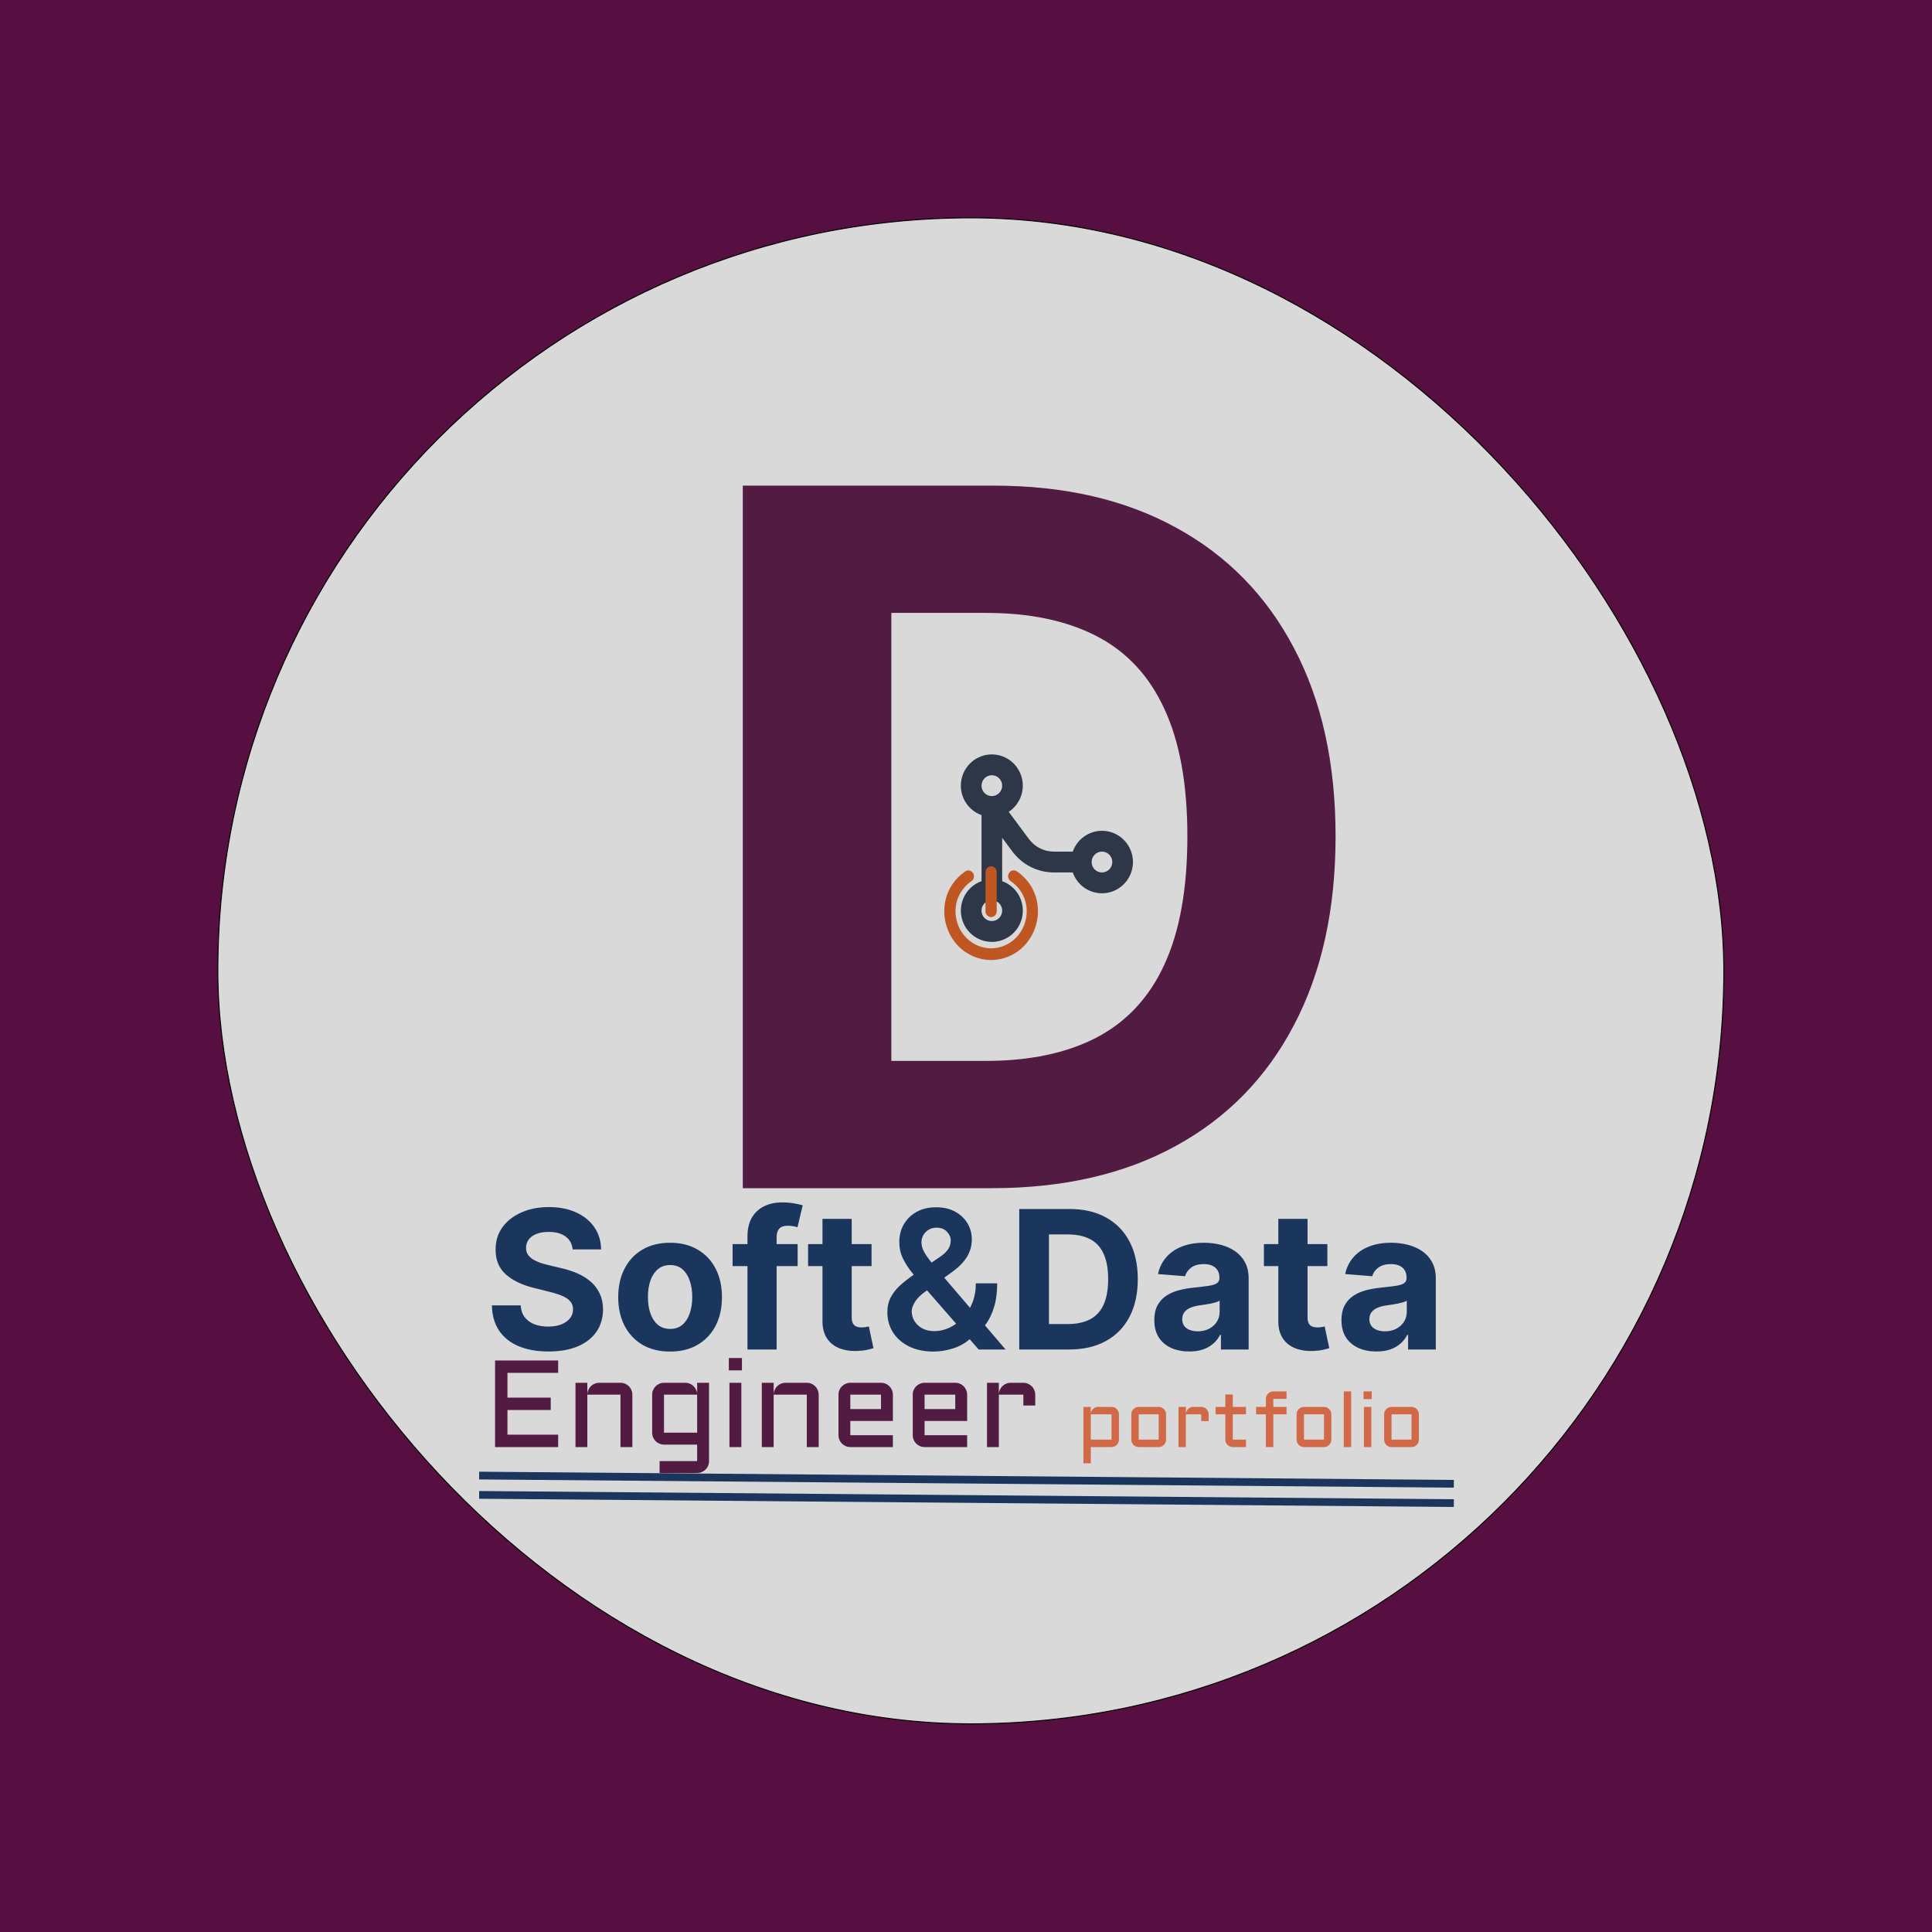 <svg width="2000" height="2000" viewBox="0 0 2000 2000" fill="none" xmlns="http://www.w3.org/2000/svg">
<path d="M0 0H2000V2000H0V0Z" fill="#570F41"/>
<rect x="225.5" y="225.5" width="1559" height="1559" rx="779.5" fill="#D9D9D9" stroke="black"/>
<path d="M1026.75 1230H768.941V502.727H1028.88C1102.04 502.727 1165.01 517.287 1217.8 546.406C1270.6 575.289 1311.2 616.837 1339.61 671.051C1368.25 725.265 1382.58 790.133 1382.58 865.653C1382.58 941.411 1368.25 1006.52 1339.61 1060.97C1311.2 1115.42 1270.36 1157.2 1217.09 1186.32C1164.06 1215.44 1100.62 1230 1026.75 1230ZM922.705 1098.25H1020.36C1065.82 1098.25 1104.05 1090.2 1135.06 1074.11C1166.31 1057.77 1189.75 1032.56 1205.38 998.466C1221.24 964.138 1229.17 919.867 1229.17 865.653C1229.17 811.913 1221.24 767.997 1205.38 733.906C1189.75 699.815 1166.43 674.721 1135.42 658.622C1104.4 642.524 1066.17 634.474 1020.72 634.474H922.705V1098.25Z" fill="#521B41"/>
<path d="M592.803 1293.38C592.234 1287.65 589.796 1283.2 585.487 1280.03C581.178 1276.85 575.331 1275.27 567.945 1275.27C562.926 1275.27 558.688 1275.98 555.231 1277.4C551.775 1278.77 549.124 1280.69 547.277 1283.15C545.478 1285.61 544.578 1288.41 544.578 1291.53C544.483 1294.14 545.028 1296.41 546.212 1298.35C547.443 1300.29 549.124 1301.97 551.254 1303.39C553.385 1304.77 555.847 1305.97 558.641 1307.01C561.434 1308.01 564.417 1308.86 567.589 1309.57L580.658 1312.7C587.002 1314.12 592.826 1316.01 598.129 1318.38C603.432 1320.75 608.025 1323.66 611.908 1327.11C615.79 1330.57 618.797 1334.64 620.928 1339.33C623.106 1344.02 624.218 1349.39 624.266 1355.45C624.218 1364.35 621.946 1372.07 617.447 1378.61C612.997 1385.09 606.557 1390.13 598.129 1393.73C589.749 1397.28 579.64 1399.06 567.803 1399.06C556.06 1399.06 545.833 1397.26 537.121 1393.66C528.456 1390.06 521.685 1384.74 516.808 1377.68C511.979 1370.58 509.445 1361.8 509.209 1351.33H538.967C539.299 1356.21 540.695 1360.28 543.158 1363.55C545.667 1366.77 549.005 1369.21 553.172 1370.86C557.386 1372.47 562.144 1373.28 567.447 1373.28C572.656 1373.28 577.178 1372.52 581.013 1371.01C584.895 1369.49 587.902 1367.38 590.033 1364.68C592.163 1361.99 593.229 1358.88 593.229 1355.38C593.229 1352.11 592.258 1349.37 590.317 1347.14C588.423 1344.92 585.629 1343.02 581.936 1341.46C578.29 1339.9 573.816 1338.48 568.513 1337.2L552.675 1333.22C540.411 1330.24 530.729 1325.57 523.626 1319.23C516.524 1312.89 512.997 1304.34 513.044 1293.59C512.997 1284.78 515.34 1277.09 520.075 1270.51C524.857 1263.93 531.415 1258.79 539.749 1255.1C548.082 1251.4 557.552 1249.56 568.158 1249.56C578.953 1249.56 588.375 1251.4 596.425 1255.1C604.521 1258.79 610.819 1263.93 615.317 1270.51C619.815 1277.09 622.135 1284.71 622.277 1293.38H592.803ZM693.673 1399.13C682.64 1399.13 673.1 1396.79 665.05 1392.1C657.048 1387.36 650.87 1380.78 646.513 1372.36C642.157 1363.88 639.979 1354.05 639.979 1342.88C639.979 1331.61 642.157 1321.76 646.513 1313.34C650.87 1304.86 657.048 1298.28 665.05 1293.59C673.1 1288.86 682.64 1286.49 693.673 1286.49C704.705 1286.49 714.222 1288.86 722.224 1293.59C730.273 1298.28 736.476 1304.86 740.832 1313.34C745.188 1321.76 747.366 1331.61 747.366 1342.88C747.366 1354.05 745.188 1363.88 740.832 1372.36C736.476 1380.78 730.273 1387.36 722.224 1392.1C714.222 1396.79 704.705 1399.13 693.673 1399.13ZM693.815 1375.69C698.834 1375.69 703.024 1374.27 706.386 1371.43C709.747 1368.54 712.28 1364.61 713.985 1359.64C715.737 1354.67 716.613 1349.01 716.613 1342.67C716.613 1336.32 715.737 1330.66 713.985 1325.69C712.28 1320.72 709.747 1316.79 706.386 1313.9C703.024 1311.02 698.834 1309.57 693.815 1309.57C688.748 1309.57 684.487 1311.02 681.03 1313.9C677.621 1316.79 675.041 1320.72 673.289 1325.69C671.584 1330.66 670.732 1336.32 670.732 1342.67C670.732 1349.01 671.584 1354.67 673.289 1359.64C675.041 1364.61 677.621 1368.54 681.03 1371.43C684.487 1374.27 688.748 1375.69 693.815 1375.69ZM825.704 1287.91V1310.64H758.374V1287.91H825.704ZM773.786 1397V1280.03C773.786 1272.12 775.325 1265.56 778.403 1260.35C781.528 1255.14 785.789 1251.24 791.187 1248.63C796.584 1246.03 802.716 1244.73 809.582 1244.73C814.222 1244.73 818.459 1245.08 822.295 1245.79C826.177 1246.5 829.066 1247.14 830.959 1247.71L825.562 1270.44C824.378 1270.06 822.91 1269.7 821.158 1269.37C819.454 1269.04 817.702 1268.88 815.903 1268.88C811.452 1268.88 808.351 1269.92 806.599 1272C804.847 1274.04 803.971 1276.9 803.971 1280.59V1397H773.786ZM902.213 1287.91V1310.64H836.517V1287.91H902.213ZM851.432 1261.77H881.687V1363.48C881.687 1366.27 882.114 1368.45 882.966 1370.01C883.818 1371.53 885.002 1372.59 886.517 1373.21C888.079 1373.82 889.879 1374.13 891.915 1374.13C893.335 1374.13 894.756 1374.01 896.176 1373.78C897.597 1373.49 898.686 1373.28 899.443 1373.14L904.202 1395.65C902.687 1396.12 900.556 1396.67 897.81 1397.28C895.063 1397.95 891.725 1398.35 887.795 1398.49C880.504 1398.78 874.112 1397.8 868.619 1395.58C863.174 1393.35 858.937 1389.9 855.906 1385.21C852.876 1380.52 851.384 1374.6 851.432 1367.45V1261.77ZM966.524 1399.13C956.581 1399.13 948.035 1397.33 940.885 1393.73C933.735 1390.13 928.219 1385.28 924.337 1379.17C920.501 1373.02 918.584 1366.08 918.584 1358.36C918.584 1352.54 919.767 1347.38 922.135 1342.88C924.55 1338.38 927.864 1334.22 932.078 1330.38C936.339 1326.55 941.264 1322.73 946.851 1318.95L972.632 1301.4C976.42 1298.94 979.285 1296.34 981.226 1293.59C983.214 1290.84 984.209 1287.62 984.209 1283.93C984.209 1280.81 982.883 1277.85 980.231 1275.05C977.627 1272.26 974.029 1270.86 969.436 1270.86C966.358 1270.86 963.636 1271.6 961.268 1273.07C958.948 1274.49 957.125 1276.36 955.8 1278.68C954.521 1281 953.882 1283.46 953.882 1286.06C953.882 1289.23 954.758 1292.45 956.51 1295.72C958.309 1298.99 960.629 1302.37 963.47 1305.88C966.358 1309.38 969.436 1313.1 972.703 1317.03L1040.96 1397H1013.12L956.439 1332.09C952.225 1327.16 948.153 1322.31 944.223 1317.53C940.34 1312.74 937.144 1307.77 934.635 1302.61C932.173 1297.4 930.942 1291.77 930.942 1285.71C930.942 1278.84 932.528 1272.71 935.7 1267.31C938.873 1261.87 943.3 1257.58 948.981 1254.46C954.711 1251.33 961.41 1249.77 969.081 1249.77C976.751 1249.77 983.333 1251.29 988.825 1254.32C994.318 1257.35 998.555 1261.37 1001.54 1266.39C1004.52 1271.41 1006.01 1276.88 1006.01 1282.8C1006.01 1289.66 1004.31 1295.82 1000.9 1301.26C997.49 1306.66 992.755 1311.56 986.695 1315.96L957.291 1337.48C952.462 1340.99 949.005 1344.54 946.922 1348.14C944.838 1351.69 943.797 1354.72 943.797 1357.23C943.797 1361.06 944.767 1364.54 946.709 1367.67C948.65 1370.79 951.373 1373.3 954.876 1375.2C958.428 1377.04 962.57 1377.97 967.305 1377.97C972.514 1377.97 977.651 1376.81 982.717 1374.49C987.784 1372.12 992.4 1368.76 996.567 1364.4C1000.73 1360.04 1004.05 1354.84 1006.51 1348.78C1008.97 1342.67 1010.2 1335.9 1010.2 1328.46H1032.29C1032.29 1337.65 1031.27 1345.65 1029.24 1352.47C1027.2 1359.24 1024.57 1364.97 1021.35 1369.66C1018.13 1374.3 1014.72 1378.01 1011.13 1380.81C1009.99 1381.61 1008.9 1382.42 1007.86 1383.22C1006.82 1384.03 1005.73 1384.83 1004.59 1385.64C999.479 1390.28 993.489 1393.69 986.624 1395.86C979.805 1398.04 973.106 1399.13 966.524 1399.13ZM1106.67 1397H1055.11V1251.55H1107.1C1121.73 1251.55 1134.32 1254.46 1144.88 1260.28C1155.44 1266.06 1163.56 1274.37 1169.24 1285.21C1174.97 1296.05 1177.83 1309.03 1177.83 1324.13C1177.83 1339.28 1174.97 1352.3 1169.24 1363.19C1163.56 1374.08 1155.39 1382.44 1144.74 1388.26C1134.13 1394.09 1121.44 1397 1106.67 1397ZM1085.86 1370.65H1105.39C1114.48 1370.65 1122.13 1369.04 1128.33 1365.82C1134.58 1362.55 1139.27 1357.51 1142.39 1350.69C1145.57 1343.83 1147.15 1334.97 1147.15 1324.13C1147.15 1313.38 1145.57 1304.6 1142.39 1297.78C1139.27 1290.96 1134.61 1285.94 1128.4 1282.72C1122.2 1279.5 1114.55 1277.89 1105.46 1277.89H1085.86V1370.65ZM1231.15 1399.06C1224.19 1399.06 1217.99 1397.85 1212.55 1395.44C1207.1 1392.98 1202.79 1389.35 1199.62 1384.57C1196.5 1379.74 1194.93 1373.73 1194.93 1366.53C1194.93 1360.47 1196.05 1355.38 1198.27 1351.26C1200.5 1347.14 1203.53 1343.83 1207.36 1341.32C1211.2 1338.81 1215.55 1336.91 1220.43 1335.64C1225.35 1334.36 1230.52 1333.46 1235.91 1332.94C1242.26 1332.27 1247.37 1331.66 1251.25 1331.09C1255.14 1330.48 1257.95 1329.58 1259.71 1328.39C1261.46 1327.21 1262.33 1325.46 1262.33 1323.14V1322.71C1262.33 1318.21 1260.91 1314.73 1258.07 1312.27C1255.28 1309.81 1251.3 1308.58 1246.14 1308.58C1240.7 1308.58 1236.36 1309.78 1233.14 1312.2C1229.92 1314.57 1227.79 1317.55 1226.75 1321.15L1198.77 1318.88C1200.19 1312.25 1202.98 1306.52 1207.15 1301.69C1211.32 1296.81 1216.69 1293.07 1223.27 1290.47C1229.9 1287.81 1237.57 1286.49 1246.28 1286.49C1252.34 1286.49 1258.14 1287.2 1263.68 1288.62C1269.27 1290.04 1274.22 1292.24 1278.53 1295.22C1282.88 1298.21 1286.32 1302.04 1288.83 1306.73C1291.33 1311.37 1292.59 1316.93 1292.59 1323.42V1397H1263.9V1381.87H1263.04C1261.29 1385.28 1258.95 1388.29 1256.01 1390.89C1253.08 1393.45 1249.55 1395.46 1245.43 1396.93C1241.31 1398.35 1236.55 1399.06 1231.15 1399.06ZM1239.82 1378.18C1244.27 1378.18 1248.2 1377.3 1251.61 1375.55C1255.02 1373.75 1257.69 1371.34 1259.63 1368.31C1261.58 1365.28 1262.55 1361.84 1262.55 1358.01V1346.43C1261.6 1347.05 1260.3 1347.62 1258.64 1348.14C1257.03 1348.61 1255.21 1349.06 1253.17 1349.49C1251.14 1349.86 1249.1 1350.22 1247.06 1350.55C1245.03 1350.84 1243.18 1351.1 1241.52 1351.33C1237.97 1351.85 1234.87 1352.68 1232.22 1353.82C1229.57 1354.95 1227.51 1356.49 1226.04 1358.43C1224.57 1360.33 1223.84 1362.7 1223.84 1365.54C1223.84 1369.66 1225.33 1372.8 1228.31 1374.98C1231.34 1377.11 1235.18 1378.18 1239.82 1378.18ZM1374.09 1287.91V1310.64H1308.39V1287.91H1374.09ZM1323.31 1261.77H1353.56V1363.48C1353.56 1366.27 1353.99 1368.45 1354.84 1370.01C1355.69 1371.53 1356.88 1372.59 1358.39 1373.21C1359.95 1373.82 1361.75 1374.13 1363.79 1374.13C1365.21 1374.13 1366.63 1374.01 1368.05 1373.78C1369.47 1373.49 1370.56 1373.28 1371.32 1373.14L1376.08 1395.65C1374.56 1396.12 1372.43 1396.67 1369.68 1397.28C1366.94 1397.95 1363.6 1398.35 1359.67 1398.49C1352.38 1398.78 1345.99 1397.8 1340.49 1395.58C1335.05 1393.35 1330.81 1389.9 1327.78 1385.21C1324.75 1380.52 1323.26 1374.6 1323.31 1367.45V1261.77ZM1424.9 1399.06C1417.94 1399.06 1411.74 1397.85 1406.3 1395.44C1400.85 1392.98 1396.54 1389.35 1393.37 1384.57C1390.25 1379.74 1388.68 1373.73 1388.68 1366.53C1388.68 1360.47 1389.8 1355.38 1392.02 1351.26C1394.25 1347.14 1397.28 1343.83 1401.11 1341.32C1404.95 1338.81 1409.3 1336.91 1414.18 1335.64C1419.1 1334.36 1424.27 1333.46 1429.66 1332.94C1436.01 1332.27 1441.12 1331.66 1445 1331.09C1448.89 1330.48 1451.7 1329.58 1453.46 1328.39C1455.21 1327.21 1456.08 1325.46 1456.08 1323.14V1322.71C1456.08 1318.21 1454.66 1314.73 1451.82 1312.27C1449.03 1309.81 1445.05 1308.58 1439.89 1308.58C1434.45 1308.58 1430.11 1309.78 1426.89 1312.2C1423.67 1314.57 1421.54 1317.55 1420.5 1321.15L1392.52 1318.88C1393.94 1312.25 1396.73 1306.52 1400.9 1301.69C1405.07 1296.81 1410.44 1293.07 1417.02 1290.47C1423.65 1287.81 1431.32 1286.49 1440.03 1286.49C1446.09 1286.49 1451.89 1287.2 1457.43 1288.62C1463.02 1290.04 1467.97 1292.24 1472.28 1295.22C1476.63 1298.21 1480.07 1302.04 1482.58 1306.73C1485.08 1311.37 1486.34 1316.93 1486.34 1323.42V1397H1457.65V1381.87H1456.79C1455.04 1385.28 1452.7 1388.29 1449.76 1390.89C1446.83 1393.45 1443.3 1395.46 1439.18 1396.93C1435.06 1398.35 1430.3 1399.06 1424.9 1399.06ZM1433.57 1378.18C1438.02 1378.18 1441.95 1377.3 1445.36 1375.55C1448.77 1373.75 1451.44 1371.34 1453.38 1368.31C1455.33 1365.28 1456.3 1361.84 1456.3 1358.01V1346.43C1455.35 1347.05 1454.05 1347.62 1452.39 1348.14C1450.78 1348.61 1448.96 1349.06 1446.92 1349.49C1444.89 1349.86 1442.85 1350.22 1440.81 1350.55C1438.78 1350.84 1436.93 1351.1 1435.27 1351.33C1431.72 1351.85 1428.62 1352.68 1425.97 1353.82C1423.32 1354.95 1421.26 1356.49 1419.79 1358.43C1418.32 1360.33 1417.59 1362.7 1417.59 1365.54C1417.59 1369.66 1419.08 1372.8 1422.06 1374.98C1425.09 1377.11 1428.93 1378.18 1433.57 1378.18Z" fill="#1A365D"/>
<path d="M512.496 1408.38H577.809V1421.19H525.309V1446.81H570.121V1459.62H525.309V1485.19H577.809V1498H512.496V1408.38ZM654.621 1498H642.309V1443.75H607.996V1498H595.746V1431.44H607.996V1443.19C608.08 1441.56 608.455 1440.04 609.121 1438.62C609.788 1437.17 610.663 1435.92 611.746 1434.88C612.871 1433.79 614.163 1432.96 615.621 1432.38C617.08 1431.75 618.642 1431.44 620.309 1431.44H642.309C644.017 1431.44 645.621 1431.77 647.121 1432.44C648.621 1433.06 649.913 1433.94 650.996 1435.06C652.121 1436.15 652.996 1437.44 653.621 1438.94C654.288 1440.44 654.621 1442.04 654.621 1443.75V1498ZM675.121 1443.75C675.121 1442.04 675.434 1440.44 676.059 1438.94C676.726 1437.44 677.601 1436.15 678.684 1435.06C679.809 1433.94 681.121 1433.06 682.621 1432.44C684.121 1431.77 685.705 1431.44 687.371 1431.44H709.434C711.059 1431.44 712.601 1431.75 714.059 1432.38C715.517 1432.96 716.788 1433.79 717.871 1434.88C718.996 1435.92 719.892 1437.17 720.559 1438.62C721.267 1440.04 721.642 1441.56 721.684 1443.19V1431.44H733.996V1512.56C733.996 1514.27 733.663 1515.88 732.996 1517.38C732.371 1518.88 731.496 1520.17 730.371 1521.25C729.288 1522.38 727.996 1523.25 726.496 1523.88C724.996 1524.54 723.392 1524.88 721.684 1524.88H682.809V1512.56H721.684V1495.44H687.371C685.705 1495.44 684.121 1495.12 682.621 1494.5C681.121 1493.83 679.809 1492.96 678.684 1491.88C677.601 1490.75 676.726 1489.44 676.059 1487.94C675.434 1486.44 675.121 1484.83 675.121 1483.12V1443.75ZM721.684 1483.12V1443.75H687.371V1483.12H721.684ZM767.434 1431.44V1498H755.121V1431.44H767.434ZM754.496 1405.81H768.059V1418.62H754.496V1405.81ZM847.496 1498H835.184V1443.75H800.871V1498H788.621V1431.44H800.871V1443.19C800.955 1441.56 801.33 1440.04 801.996 1438.62C802.663 1437.17 803.538 1435.92 804.621 1434.88C805.746 1433.79 807.038 1432.96 808.496 1432.38C809.955 1431.75 811.517 1431.44 813.184 1431.44H835.184C836.892 1431.44 838.496 1431.77 839.996 1432.44C841.496 1433.06 842.788 1433.94 843.871 1435.06C844.996 1436.15 845.871 1437.44 846.496 1438.94C847.163 1440.44 847.496 1442.04 847.496 1443.75V1498ZM924.309 1471H880.246V1485.69H924.309V1498H880.246C878.58 1498 876.996 1497.69 875.496 1497.06C873.996 1496.4 872.684 1495.52 871.559 1494.44C870.476 1493.31 869.601 1492 868.934 1490.5C868.309 1489 867.996 1487.4 867.996 1485.69V1443.75C867.996 1442.04 868.309 1440.44 868.934 1438.94C869.601 1437.44 870.476 1436.15 871.559 1435.06C872.684 1433.94 873.996 1433.06 875.496 1432.44C876.996 1431.77 878.58 1431.44 880.246 1431.44H911.996C913.705 1431.44 915.309 1431.77 916.809 1432.44C918.309 1433.06 919.601 1433.94 920.684 1435.06C921.809 1436.15 922.684 1437.44 923.309 1438.94C923.976 1440.44 924.309 1442.04 924.309 1443.75V1471ZM880.246 1443.75V1458.69H911.996V1443.75H880.246ZM1001.18 1471H957.121V1485.69H1001.18V1498H957.121C955.455 1498 953.871 1497.69 952.371 1497.06C950.871 1496.4 949.559 1495.52 948.434 1494.44C947.351 1493.31 946.476 1492 945.809 1490.5C945.184 1489 944.871 1487.4 944.871 1485.69V1443.75C944.871 1442.04 945.184 1440.44 945.809 1438.94C946.476 1437.44 947.351 1436.15 948.434 1435.06C949.559 1433.94 950.871 1433.06 952.371 1432.44C953.871 1431.77 955.455 1431.44 957.121 1431.44H988.871C990.58 1431.44 992.184 1431.77 993.684 1432.44C995.184 1433.06 996.476 1433.94 997.559 1435.06C998.684 1436.15 999.559 1437.44 1000.18 1438.94C1000.85 1440.44 1001.18 1442.04 1001.18 1443.75V1471ZM957.121 1443.75V1458.69H988.871V1443.75H957.121ZM1034 1443.75V1498H1021.75V1431.44H1034V1443.19C1034.08 1441.56 1034.45 1440.04 1035.12 1438.62C1035.79 1437.17 1036.66 1435.92 1037.75 1434.88C1038.87 1433.79 1040.16 1432.96 1041.62 1432.38C1043.08 1431.75 1044.64 1431.44 1046.31 1431.44H1059.37C1061.08 1431.44 1062.66 1431.77 1064.12 1432.44C1065.62 1433.06 1066.93 1433.94 1068.06 1435.06C1069.18 1436.15 1070.06 1437.44 1070.68 1438.94C1071.35 1440.44 1071.68 1442.04 1071.68 1443.75V1455H1059.37V1443.75H1034Z" fill="#521B41"/>
<path d="M1158.32 1490.3C1158.32 1491.37 1158.12 1492.38 1157.7 1493.31C1157.31 1494.25 1156.76 1495.07 1156.06 1495.77C1155.38 1496.45 1154.57 1497 1153.64 1497.41C1152.7 1497.8 1151.7 1498 1150.63 1498H1129.18V1514.8H1121.53V1456.4H1129.18V1463.43C1129.26 1462.44 1129.52 1461.53 1129.97 1460.7C1130.41 1459.84 1130.97 1459.09 1131.64 1458.47C1132.32 1457.82 1133.1 1457.31 1133.99 1456.95C1134.9 1456.58 1135.86 1456.4 1136.88 1456.4H1150.63C1151.7 1456.4 1152.7 1456.61 1153.64 1457.02C1154.57 1457.41 1155.38 1457.96 1156.06 1458.66C1156.76 1459.34 1157.31 1460.15 1157.7 1461.09C1158.12 1462.02 1158.32 1463.03 1158.32 1464.09V1490.3ZM1150.63 1490.3V1464.09H1129.18V1490.3H1150.63ZM1207.11 1490.3C1207.11 1491.37 1206.91 1492.38 1206.49 1493.31C1206.1 1494.25 1205.55 1495.07 1204.85 1495.77C1204.17 1496.45 1203.36 1497 1202.43 1497.41C1201.51 1497.8 1200.53 1498 1199.46 1498H1178.79C1177.75 1498 1176.76 1497.8 1175.82 1497.41C1174.89 1497 1174.07 1496.45 1173.36 1495.77C1172.69 1495.07 1172.14 1494.25 1171.72 1493.31C1171.33 1492.38 1171.14 1491.37 1171.14 1490.3V1464.09C1171.14 1463.03 1171.33 1462.02 1171.72 1461.09C1172.14 1460.15 1172.69 1459.34 1173.36 1458.66C1174.07 1457.96 1174.89 1457.41 1175.82 1457.02C1176.76 1456.61 1177.75 1456.4 1178.79 1456.4H1199.46C1200.53 1456.4 1201.51 1456.61 1202.43 1457.02C1203.36 1457.41 1204.17 1457.96 1204.85 1458.66C1205.55 1459.34 1206.1 1460.15 1206.49 1461.09C1206.91 1462.02 1207.11 1463.03 1207.11 1464.09V1490.3ZM1178.79 1464.09V1490.3H1199.46V1464.09H1178.79ZM1227.62 1464.09V1498H1219.97V1456.4H1227.62V1463.74C1227.67 1462.73 1227.91 1461.78 1228.32 1460.89C1228.74 1459.98 1229.29 1459.2 1229.97 1458.55C1230.67 1457.87 1231.48 1457.35 1232.39 1456.98C1233.3 1456.59 1234.28 1456.4 1235.32 1456.4H1243.48C1244.55 1456.4 1245.54 1456.61 1246.45 1457.02C1247.39 1457.41 1248.21 1457.96 1248.91 1458.66C1249.61 1459.34 1250.16 1460.15 1250.55 1461.09C1250.97 1462.02 1251.18 1463.03 1251.18 1464.09V1471.12H1243.48V1464.09H1227.62ZM1258.32 1456.4H1268.48V1443.59H1276.18V1456.4H1289.85V1464.09H1276.18V1490.3H1289.85V1498H1276.18C1275.13 1498 1274.14 1497.8 1273.21 1497.41C1272.27 1497 1271.45 1496.45 1270.75 1495.77C1270.04 1495.07 1269.48 1494.25 1269.07 1493.31C1268.68 1492.38 1268.48 1491.37 1268.48 1490.3V1464.09H1258.32V1456.4ZM1318.13 1448.08V1456.4H1331.8V1464.09H1318.13V1498H1310.43V1464.09H1300.28V1456.4H1310.43V1448.08C1310.43 1447.01 1310.63 1446.02 1311.02 1445.11C1311.44 1444.17 1312 1443.35 1312.7 1442.65C1313.4 1441.95 1314.22 1441.4 1315.16 1441.01C1316.1 1440.59 1317.09 1440.38 1318.13 1440.38H1331.8V1448.08H1318.13ZM1378.21 1490.3C1378.21 1491.37 1378 1492.38 1377.58 1493.31C1377.19 1494.25 1376.64 1495.07 1375.94 1495.77C1375.26 1496.45 1374.46 1497 1373.52 1497.41C1372.61 1497.8 1371.62 1498 1370.55 1498H1349.89C1348.85 1498 1347.86 1497.8 1346.92 1497.41C1345.98 1497 1345.16 1496.45 1344.46 1495.77C1343.78 1495.07 1343.23 1494.25 1342.82 1493.31C1342.43 1492.38 1342.23 1491.37 1342.23 1490.3V1464.09C1342.23 1463.03 1342.43 1462.02 1342.82 1461.09C1343.23 1460.15 1343.78 1459.34 1344.46 1458.66C1345.16 1457.96 1345.98 1457.41 1346.92 1457.02C1347.86 1456.61 1348.85 1456.4 1349.89 1456.4H1370.55C1371.62 1456.4 1372.61 1456.61 1373.52 1457.02C1374.46 1457.41 1375.26 1457.96 1375.94 1458.66C1376.64 1459.34 1377.19 1460.15 1377.58 1461.09C1378 1462.02 1378.21 1463.03 1378.21 1464.09V1490.3ZM1349.89 1464.09V1490.3H1370.55V1464.09H1349.89ZM1398.72 1440.38V1498H1391.06V1440.38H1398.72ZM1419.61 1456.4V1498H1411.92V1456.4H1419.61ZM1411.53 1440.38H1420V1448.39H1411.53V1440.38ZM1468.83 1490.3C1468.83 1491.37 1468.62 1492.38 1468.21 1493.31C1467.82 1494.25 1467.27 1495.07 1466.57 1495.77C1465.89 1496.45 1465.08 1497 1464.14 1497.41C1463.23 1497.8 1462.24 1498 1461.18 1498H1440.51C1439.47 1498 1438.48 1497.8 1437.54 1497.41C1436.61 1497 1435.79 1496.45 1435.08 1495.77C1434.41 1495.07 1433.86 1494.25 1433.44 1493.31C1433.05 1492.38 1432.86 1491.37 1432.86 1490.3V1464.09C1432.86 1463.03 1433.05 1462.02 1433.44 1461.09C1433.86 1460.15 1434.41 1459.34 1435.08 1458.66C1435.79 1457.96 1436.61 1457.41 1437.54 1457.02C1438.48 1456.61 1439.47 1456.4 1440.51 1456.4H1461.18C1462.24 1456.4 1463.23 1456.61 1464.14 1457.02C1465.08 1457.41 1465.89 1457.96 1466.57 1458.66C1467.27 1459.34 1467.82 1460.15 1468.21 1461.09C1468.62 1462.02 1468.83 1463.03 1468.83 1464.09V1490.3ZM1440.51 1464.09V1490.3H1461.18V1464.09H1440.51Z" fill="#D16847"/>
<path d="M1140.75 860.031C1134.12 860.041 1127.66 862.118 1122.25 865.978C1116.84 869.838 1112.74 875.293 1110.52 881.594H1090.87C1085.9 881.583 1080.99 880.409 1076.54 878.164C1072.09 875.919 1068.22 872.665 1065.22 868.656L1044.22 840.409C1050.29 836.426 1054.84 830.489 1057.14 823.565C1059.43 816.64 1059.34 809.136 1056.87 802.273C1054.4 795.409 1049.7 789.59 1043.54 785.762C1037.38 781.934 1030.11 780.323 1022.92 781.189C1015.74 782.056 1009.05 785.35 1003.96 790.536C998.863 795.721 995.657 802.493 994.862 809.75C994.066 817.008 995.729 824.323 999.578 830.506C1003.43 836.689 1009.24 841.376 1016.06 843.805V912.194C1008.93 914.738 1002.92 919.742 999.095 926.323C995.268 932.904 993.87 940.638 995.149 948.158C996.428 955.678 1000.3 962.499 1006.08 967.417C1011.87 972.335 1019.19 975.032 1026.75 975.032C1034.31 975.032 1041.63 972.335 1047.42 967.417C1053.2 962.499 1057.07 955.678 1058.35 948.158C1059.63 940.638 1058.23 932.904 1054.41 926.323C1050.58 919.742 1044.57 914.738 1037.44 912.194V867.219L1048.12 881.594C1053.12 888.275 1059.57 893.699 1066.99 897.44C1074.41 901.181 1082.58 903.137 1090.87 903.156H1110.52C1112.48 908.747 1115.93 913.686 1120.48 917.435C1125.04 921.184 1130.52 923.597 1136.35 924.412C1142.17 925.227 1148.1 924.411 1153.49 922.054C1158.89 919.697 1163.54 915.89 1166.93 911.048C1170.32 906.207 1172.33 900.517 1172.74 894.601C1173.14 888.686 1171.93 882.772 1169.22 877.506C1166.52 872.24 1162.44 867.825 1157.42 864.743C1152.39 861.661 1146.63 860.031 1140.75 860.031ZM1026.75 802.531C1028.86 802.531 1030.93 803.163 1032.69 804.348C1034.45 805.533 1035.82 807.217 1036.62 809.187C1037.43 811.157 1037.64 813.324 1037.23 815.416C1036.82 817.507 1035.8 819.428 1034.31 820.936C1032.81 822.444 1030.91 823.47 1028.84 823.886C1026.76 824.302 1024.61 824.089 1022.66 823.273C1020.71 822.457 1019.04 821.075 1017.86 819.302C1016.69 817.529 1016.06 815.445 1016.06 813.312C1016.06 810.453 1017.19 807.711 1019.19 805.689C1021.2 803.667 1023.92 802.531 1026.75 802.531ZM1026.75 953.469C1024.64 953.469 1022.57 952.836 1020.81 951.652C1019.05 950.467 1017.68 948.783 1016.88 946.813C1016.07 944.843 1015.86 942.675 1016.27 940.584C1016.68 938.493 1017.7 936.572 1019.19 935.064C1020.69 933.556 1022.59 932.529 1024.66 932.113C1026.74 931.697 1028.89 931.911 1030.84 932.727C1032.79 933.543 1034.46 934.925 1035.64 936.698C1036.81 938.471 1037.44 940.555 1037.44 942.687C1037.44 945.547 1036.31 948.289 1034.31 950.311C1032.3 952.333 1029.58 953.469 1026.75 953.469ZM1140.75 903.156C1138.64 903.156 1136.57 902.524 1134.81 901.339C1133.05 900.155 1131.68 898.471 1130.88 896.501C1130.07 894.531 1129.86 892.363 1130.27 890.272C1130.68 888.18 1131.7 886.259 1133.19 884.751C1134.69 883.244 1136.59 882.217 1138.66 881.801C1140.74 881.385 1142.89 881.598 1144.84 882.414C1146.79 883.23 1148.46 884.612 1149.64 886.385C1150.81 888.158 1151.44 890.243 1151.44 892.375C1151.44 895.234 1150.31 897.977 1148.31 899.998C1146.3 902.02 1143.58 903.156 1140.75 903.156Z" fill="#2D3748"/>
<path d="M1020.18 943.292V902.875C1020.18 901.267 1020.79 899.725 1021.88 898.588C1022.98 897.451 1024.46 896.812 1026 896.812C1027.54 896.812 1029.02 897.451 1030.12 898.588C1031.21 899.725 1031.82 901.267 1031.82 902.875V943.292C1031.82 944.9 1031.21 946.442 1030.12 947.578C1029.02 948.715 1027.54 949.354 1026 949.354C1024.46 949.354 1022.98 948.715 1021.88 947.578C1020.79 946.442 1020.18 944.9 1020.18 943.292ZM1052.46 901.865C1051.16 901.036 1049.61 900.765 1048.13 901.111C1046.65 901.457 1045.36 902.392 1044.53 903.717C1043.7 905.041 1043.4 906.65 1043.7 908.201C1043.99 909.752 1044.85 911.122 1046.1 912.019C1056.75 919.229 1062.86 930.661 1062.86 943.292C1062.86 953.475 1058.98 963.241 1052.06 970.442C1045.15 977.642 1035.78 981.687 1026 981.687C1016.22 981.687 1006.85 977.642 999.936 970.442C993.023 963.241 989.14 953.475 989.14 943.292C989.14 930.661 995.246 919.229 1005.9 911.994C1007.08 911.07 1007.88 909.712 1008.14 908.195C1008.39 906.678 1008.09 905.116 1007.28 903.827C1006.47 902.537 1005.22 901.617 1003.78 901.252C1002.35 900.888 1000.83 901.107 999.543 901.865C985.532 911.352 977.5 926.463 977.5 943.292C977.5 956.691 982.61 969.541 991.705 979.015C1000.8 988.49 1013.14 993.812 1026 993.812C1038.86 993.812 1051.2 988.49 1060.29 979.015C1069.39 969.541 1074.5 956.691 1074.5 943.292C1074.5 926.463 1066.47 911.352 1052.46 901.865Z" fill="#C05621"/>
<path d="M496 1527.5L1505 1536" stroke="#1A365D" stroke-width="8"/>
<path d="M496 1547.5L1505 1556" stroke="#1A365D" stroke-width="8"/>
</svg>
